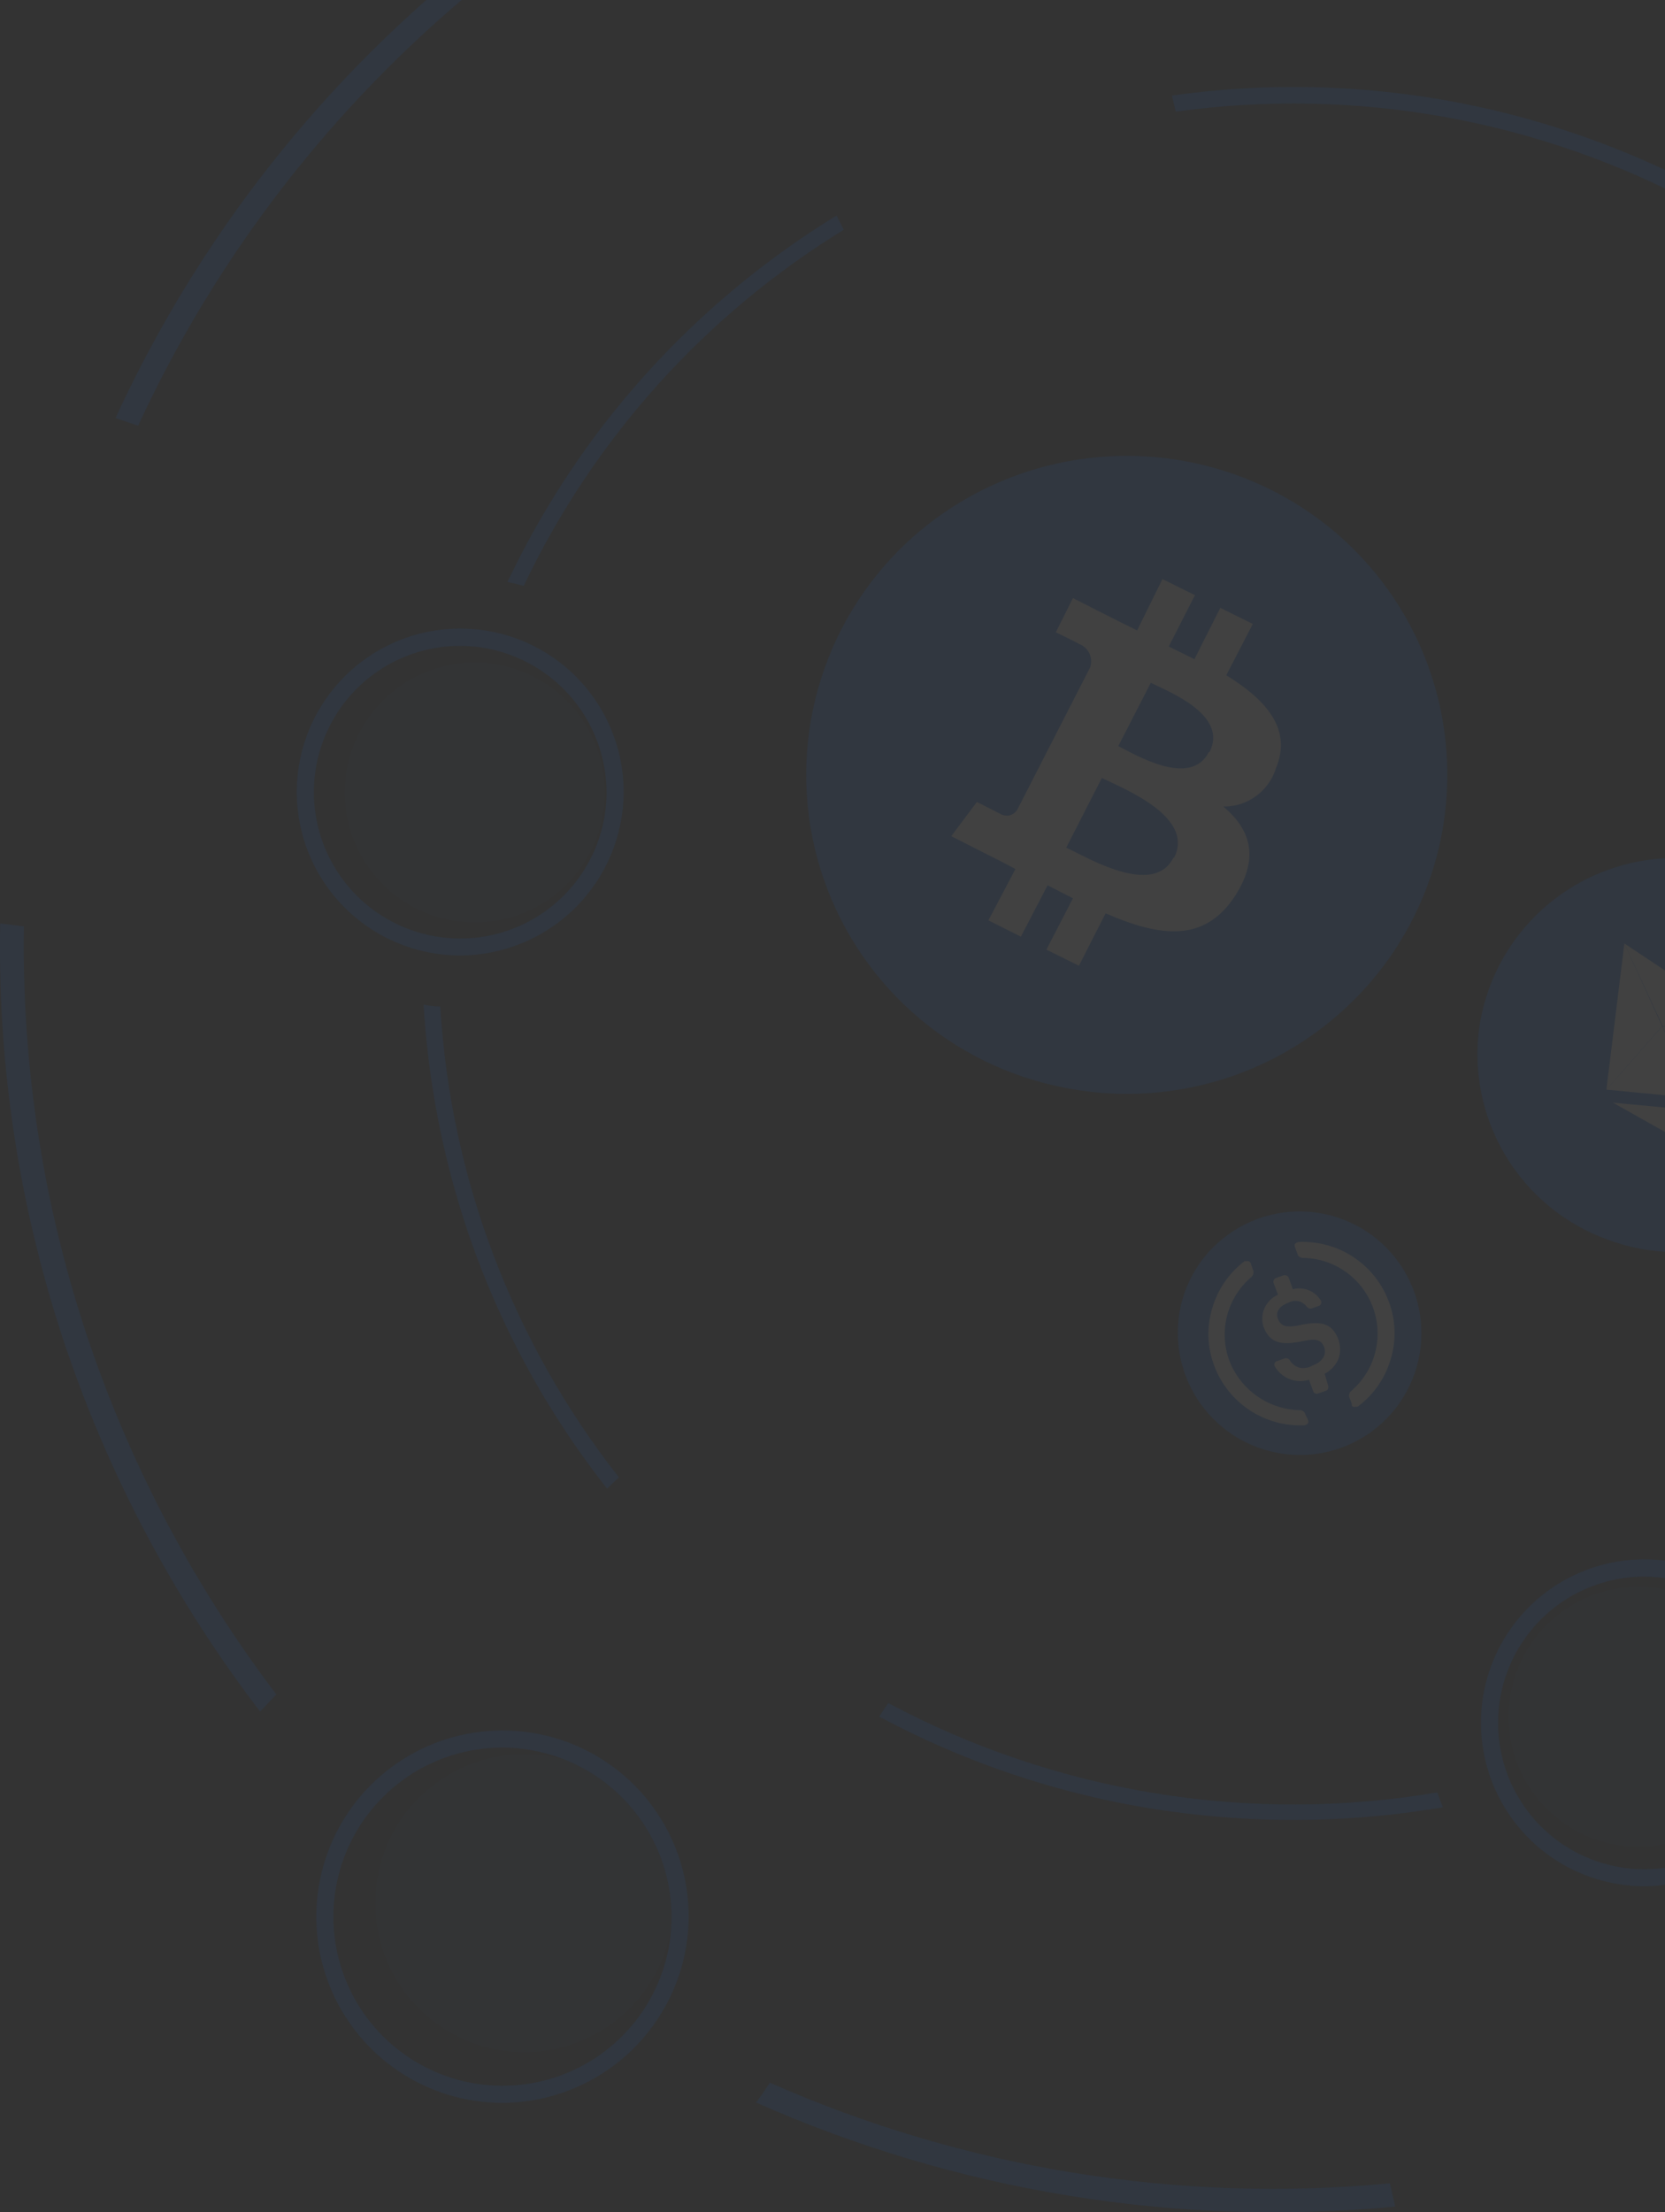 <svg width="579" height="769" viewBox="0 0 579 769" fill="none" xmlns="http://www.w3.org/2000/svg">
<rect x="0" y="0" width="579" height="769" fill="#333333" stroke="none"/>
<g opacity="0.07" clip-path="url(#clip0_212_5242)">
<g opacity="0.1">
<path opacity="0.1" d="M450.3 526.438C411.535 526.45 373.637 514.969 341.399 493.449C309.162 471.928 284.032 441.334 269.189 405.536C254.346 369.738 250.457 330.343 258.012 292.335C265.568 254.327 284.229 219.412 311.636 192.006C339.043 164.601 373.964 145.935 411.984 138.371C450.003 130.807 489.413 134.683 525.228 149.51C561.044 164.337 591.656 189.448 613.194 221.668C634.732 253.888 646.228 291.769 646.228 330.52C646.118 382.437 625.442 432.196 588.724 468.912C552.006 505.629 502.235 526.312 450.3 526.438ZM450.3 145.668C413.809 145.668 378.138 156.485 347.797 176.751C317.456 197.017 293.808 225.822 279.844 259.523C265.88 293.224 262.226 330.308 269.345 366.085C276.464 401.862 294.036 434.725 319.839 460.519C345.642 486.313 378.516 503.878 414.306 510.995C450.096 518.111 487.192 514.459 520.906 500.5C554.619 486.54 583.434 462.901 603.707 432.57C623.98 402.24 634.801 366.581 634.801 330.104C634.628 281.263 615.127 234.476 580.557 199.963C545.987 165.45 499.158 146.016 450.3 145.906V145.668Z" fill="#0C6CF2"/>
<path opacity="0.1" d="M450.3 449.332C426.758 449.332 403.744 442.353 384.169 429.279C364.594 416.204 349.338 397.62 340.328 375.877C331.319 354.135 328.962 330.21 333.555 307.128C338.148 284.046 349.484 262.844 366.131 246.203C382.778 229.562 403.988 218.229 427.078 213.637C450.168 209.046 474.102 211.403 495.852 220.409C517.602 229.415 536.193 244.666 549.272 264.234C562.352 283.802 569.333 306.808 569.333 330.342C569.333 361.9 556.792 392.166 534.469 414.481C512.146 436.796 481.87 449.332 450.3 449.332ZM450.3 223.25C429.015 223.238 408.205 229.537 390.502 241.35C372.798 253.162 358.997 269.958 350.843 289.612C342.69 309.266 340.55 330.897 344.696 351.766C348.841 372.636 359.085 391.809 374.131 406.858C389.178 421.908 408.351 432.158 429.226 436.314C450.101 440.469 471.74 438.342 491.406 430.203C511.072 422.063 527.881 408.276 539.707 390.585C551.534 372.894 557.846 352.095 557.846 330.818C557.87 316.676 555.107 302.668 549.715 289.594C544.323 276.52 536.407 264.636 526.421 254.62C516.434 244.603 504.572 236.652 491.511 231.218C478.45 225.785 464.447 222.976 450.3 222.953V223.25Z" fill="#0C6CF2"/>
</g>
<path d="M611.649 429.163C623.947 423.469 634.297 414.282 641.407 402.747C648.52 391.214 652.041 377.826 651.522 364.286C651.003 350.747 646.467 337.668 638.491 326.712C630.497 315.693 619.419 307.285 606.654 302.549C593.888 297.812 580.006 296.958 566.755 300.094C553.505 303.231 541.48 310.217 532.194 320.174C522.909 330.13 516.78 342.611 514.578 356.044C512.167 371.728 515.275 387.763 523.372 401.413C531.469 415.062 544.053 425.48 558.977 430.889C576.077 437.266 595.003 436.646 611.649 429.163Z" fill="#0C6CF2"/>
<path d="M564.869 327.962L578.201 356.698L607.661 356.4L564.869 327.962Z" fill="white"/>
<path d="M564.869 327.962L558.62 378.771L578.022 356.698L564.869 327.962Z" fill="white"/>
<path d="M600.877 405.782L591.83 386.208L560.882 383.292L600.877 405.782Z" fill="white"/>
<path d="M589.747 381.805L607.602 356.46L578.142 356.817L589.747 381.805Z" fill="white"/>
<path d="M558.62 378.771L589.569 381.746L578.023 356.757L558.62 378.771Z" fill="white"/>
<path d="M466.667 503.175C472.526 501.003 477.832 497.562 482.205 493.098C486.577 488.635 489.908 483.26 491.958 477.359C494.009 471.458 494.729 465.177 494.066 458.965C493.402 452.753 491.373 446.765 488.123 441.429C484.873 436.094 480.483 431.542 475.267 428.102C470.051 424.661 464.138 422.417 457.953 421.529C451.767 420.641 445.461 421.132 439.487 422.966C433.514 424.8 428.019 427.932 423.399 432.138C417.161 437.748 412.764 445.109 410.781 453.259C408.967 460.733 409.216 468.559 411.502 475.902C413.789 483.246 418.027 489.831 423.764 494.955C429.501 500.079 436.522 503.551 444.078 504.998C451.634 506.446 459.441 505.816 466.667 503.175Z" fill="#0C6CF2"/>
<path d="M454.824 493.537C455.24 494.548 454.824 495.143 453.633 495.441C446.837 495.763 440.116 493.904 434.452 490.136C428.788 486.369 424.477 480.889 422.149 474.499C419.813 468.153 419.604 461.221 421.554 454.746C423.444 448.224 427.389 442.486 432.803 438.385H433.457C433.672 438.329 433.897 438.329 434.112 438.385C434.34 438.445 434.546 438.569 434.707 438.742C434.852 438.914 434.954 439.118 435.005 439.337L435.838 441.717C435.926 442.068 435.926 442.436 435.838 442.788C435.74 443.132 435.579 443.455 435.362 443.74C431.21 447.187 428.223 451.83 426.806 457.036C425.39 462.242 425.613 467.758 427.446 472.833C429.359 477.885 432.749 482.245 437.176 485.344C441.603 488.443 446.861 490.137 452.264 490.205C452.639 490.226 452.995 490.373 453.276 490.622C453.571 490.842 453.781 491.157 453.871 491.514L454.824 493.537Z" fill="white"/>
<path d="M461.846 481.638C461.964 481.985 461.964 482.362 461.846 482.709C461.787 482.873 461.692 483.022 461.569 483.145C461.445 483.269 461.296 483.363 461.132 483.423L458.454 484.375C458.285 484.447 458.102 484.484 457.918 484.484C457.734 484.484 457.552 484.447 457.383 484.375C457.212 484.309 457.059 484.205 456.935 484.071C456.811 483.937 456.72 483.776 456.668 483.601L455.18 479.615C452.958 480.312 450.564 480.225 448.397 479.369C446.231 478.514 444.424 476.942 443.277 474.915C443.14 474.627 443.113 474.299 443.2 473.992C443.288 473.685 443.485 473.421 443.753 473.249L446.789 472.178C447.08 472.091 447.39 472.091 447.682 472.178C447.983 472.284 448.25 472.469 448.455 472.714C448.818 473.391 449.326 473.98 449.943 474.439C450.553 474.892 451.238 475.234 451.967 475.451C452.714 475.595 453.481 475.595 454.228 475.451C454.996 475.375 455.732 475.109 456.371 474.677C459.704 473.547 461.43 470.988 460.477 468.371C459.525 465.753 457.859 465.158 452.919 466.229C445.539 467.716 441.611 466.943 439.409 461.291C438.698 459.147 438.804 456.816 439.706 454.746C440.658 452.666 442.327 450.997 444.408 450.046L442.92 446.06C442.85 445.901 442.813 445.728 442.813 445.554C442.813 445.38 442.85 445.208 442.92 445.048C443.056 444.712 443.31 444.437 443.634 444.275L446.313 443.323C446.669 443.217 447.051 443.243 447.39 443.396C447.729 443.549 448.001 443.819 448.158 444.156L449.586 448.142C451.421 447.662 453.363 447.787 455.121 448.499C456.89 449.213 458.375 450.488 459.347 452.128C459.488 452.425 459.517 452.763 459.43 453.08C459.342 453.396 459.144 453.671 458.87 453.854L456.192 454.806C455.881 454.895 455.551 454.895 455.24 454.806C454.936 454.705 454.667 454.519 454.466 454.27C453.742 453.28 452.686 452.584 451.49 452.307C450.268 452.052 448.994 452.264 447.919 452.902C444.587 454.092 443.515 456.352 444.408 458.494C445.301 460.636 446.729 461.767 451.967 460.636C459.347 459.089 463.215 459.863 465.417 465.574C466.222 467.804 466.222 470.246 465.417 472.476C464.444 474.649 462.767 476.43 460.656 477.533L461.846 481.638Z" fill="white"/>
<path d="M471.964 489.016H471.369C471.135 489.073 470.889 489.073 470.655 489.016C470.438 488.967 470.247 488.84 470.119 488.659C470.056 488.465 470.056 488.257 470.119 488.064L469.227 485.684C469.109 485.337 469.109 484.96 469.227 484.613C469.285 484.255 469.451 483.922 469.703 483.661C473.824 480.189 476.78 475.536 478.169 470.33C479.558 465.124 479.314 459.617 477.47 454.555C475.626 449.492 472.271 445.118 467.859 442.023C463.446 438.929 458.19 437.265 452.8 437.255C452.437 437.189 452.092 437.047 451.788 436.838C451.504 436.583 451.298 436.253 451.193 435.886L450.36 433.626C449.943 432.614 450.36 432.019 451.55 431.722C458.346 431.4 465.067 433.259 470.731 437.026C476.395 440.794 480.706 446.273 483.034 452.664C485.37 459.009 485.579 465.942 483.629 472.416C481.74 478.938 477.795 484.677 472.381 488.778L471.964 489.016Z" fill="white"/>
<path d="M366.62 377.343C388.102 382.331 410.581 380.852 431.223 373.092C451.866 365.331 469.748 351.636 482.618 333.733C492.18 320.381 498.65 305.07 501.558 288.908C504.467 272.747 503.741 256.142 499.433 240.296C495.125 224.45 487.344 209.761 476.653 197.294C465.963 184.827 452.63 174.895 437.624 168.217C417.488 159.225 395.147 156.365 373.394 159.994C351.641 163.624 331.44 173.582 315.317 188.624C300.656 202.377 290.016 219.861 284.539 239.2C279.062 258.538 278.953 279.003 284.226 298.398C289.499 317.793 299.953 335.388 314.468 349.296C328.984 363.203 347.012 372.899 366.62 377.343Z" fill="#0C6CF2"/>
<path d="M443.754 266.92C449.408 253.295 440.064 243.122 426.434 234.733L435.659 216.884L424.351 211.292L415.364 229.14L406.437 224.738L415.543 206.889L404.235 201.297L395.426 219.145L388.344 215.635L373.108 207.9L367.156 219.799C367.156 219.799 375.429 223.786 375.25 223.845C376.812 224.445 378.088 225.614 378.821 227.117C379.543 228.624 379.65 230.353 379.119 231.937L353.765 281.437C353.47 281.92 353.086 282.344 352.634 282.686C352.163 283.025 351.641 283.286 351.087 283.459C350.515 283.55 349.932 283.55 349.361 283.459C348.793 283.361 348.248 283.159 347.754 282.864L339.719 278.759L330.792 290.658L345.195 297.976C347.932 299.285 350.491 300.713 353.11 302.081L343.707 319.93L355.015 325.582L364.299 307.733L373.108 312.255L363.883 330.104L375.191 335.696L384.475 317.491C403.639 325.82 419.054 327.724 429.648 311.184C438.1 297.857 434.707 288.219 425.422 280.366C429.533 280.422 433.548 279.126 436.85 276.677C440.142 274.253 442.563 270.831 443.754 266.92ZM408.044 298.155C401.08 311.898 378.286 298.155 370.786 294.645L383.166 270.43C390.903 274.238 415.543 283.935 408.282 298.155H408.044ZM420.364 261.446C413.995 273.821 395.129 262.517 388.879 259.364L400.188 237.351C406.496 240.504 427.208 248.476 420.602 261.446H420.364Z" fill="white"/>
<path d="M96.119 589.027C70.435 555.189 49.861 517.764 35.055 477.949C16.523 428.084 7.461 375.2 8.332 322.012L0.06 321.001C-0.968 375.507 8.28 429.719 27.318 480.805C42.587 521.782 63.869 560.26 90.465 594.977C92.25 593.073 94.155 590.99 96.119 589.027Z" fill="#0C6CF2"/>
<path d="M483.332 758.945C409.647 765.891 335.41 753.847 267.705 723.962C266.217 726.342 264.55 728.662 262.943 730.864C332.687 761.792 409.221 774.249 485.177 767.037L483.332 758.945Z" fill="#0C6CF2"/>
<path d="M174.383 730.983C161.591 730.912 149.107 727.056 138.506 719.901C127.904 712.745 119.66 702.611 114.813 690.777C109.967 678.943 108.736 665.939 111.274 653.406C113.813 640.873 120.008 629.373 129.078 620.356C138.148 611.338 149.687 605.209 162.238 602.74C174.789 600.271 187.791 601.574 199.602 606.483C211.413 611.393 221.506 619.69 228.605 630.327C235.705 640.964 239.494 653.465 239.494 666.252C239.415 683.457 232.519 699.93 220.315 712.063C208.111 724.195 191.595 730.999 174.383 730.983ZM174.383 607.471C162.769 607.541 151.435 611.048 141.812 617.55C132.189 624.052 124.708 633.257 120.312 644.004C115.916 654.75 114.803 666.558 117.112 677.937C119.421 689.316 125.049 699.756 133.287 707.941C141.524 716.126 152.003 721.689 163.399 723.929C174.796 726.168 186.601 724.983 197.324 720.524C208.048 716.064 217.211 708.53 223.657 698.872C230.102 689.213 233.542 677.862 233.542 666.252C233.479 650.62 227.215 635.651 216.124 624.631C205.033 613.61 190.021 607.439 174.383 607.471Z" fill="#0C6CF2"/>
<path d="M216.58 -49.714C186.736 -32.068 159.053 -11.003 134.091 13.054C94.814 50.904 62.961 95.76 40.174 145.311L48.03 147.989C84.633 68.761 144.422 2.5 219.496 -42.039C218.425 -44.657 217.413 -47.037 216.58 -49.714Z" fill="#0C6CF2"/>
<path d="M593.675 66.421C570.13 53.817 545.04 44.337 519.042 38.22C482.494 29.667 444.675 27.972 407.508 33.222L408.877 38.815C471.533 30.093 535.339 41.599 590.997 71.656C591.638 69.793 592.539 68.031 593.675 66.421Z" fill="#0C6CF2"/>
<path d="M499.818 623.058C434.491 634.121 367.338 623.198 308.89 592.002L305.735 596.702C338.76 614.385 374.783 625.783 411.972 630.317C441.85 634 472.107 633.298 501.782 628.234C501.068 626.568 500.413 624.843 499.818 623.058Z" fill="#0C6CF2"/>
<path d="M152.957 349.856C151.054 349.847 149.157 349.628 147.303 349.202C148.707 372.87 152.882 396.293 159.742 418.99C170.564 454.728 187.985 488.126 211.104 517.454L215.211 513.527C178.386 466.644 156.732 409.653 153.135 350.154L152.957 349.856Z" fill="#0C6CF2"/>
<path d="M290.916 74.929C259.075 94.437 231.143 119.696 208.545 149.417C196.086 165.914 185.337 183.636 176.466 202.308C178.311 202.665 180.156 203.141 182.12 203.676C206.46 152.515 245.12 109.508 293.415 79.867L290.916 74.929Z" fill="#0C6CF2"/>
<path d="M159.742 332.126C148.511 332.068 137.548 328.684 128.239 322.402C118.93 316.121 111.692 307.223 107.437 296.833C103.183 286.442 102.103 275.024 104.334 264.021C106.566 253.017 112.008 242.921 119.975 235.007C127.942 227.093 138.075 221.716 149.096 219.554C160.117 217.393 171.532 218.544 181.9 222.862C192.267 227.18 201.122 234.472 207.347 243.817C213.573 253.162 216.889 264.141 216.877 275.368C216.814 290.464 210.763 304.918 200.051 315.559C189.34 326.2 174.843 332.158 159.742 332.126ZM159.742 224.5C149.69 224.558 139.881 227.592 131.552 233.217C123.223 238.842 116.747 246.807 112.941 256.107C109.136 265.407 108.17 275.625 110.167 285.473C112.164 295.321 117.034 304.357 124.162 311.441C131.29 318.526 140.358 323.341 150.221 325.28C160.083 327.219 170.3 326.194 179.581 322.335C188.862 318.477 196.791 311.957 202.37 303.598C207.948 295.239 210.926 285.416 210.926 275.368C210.863 261.845 205.44 248.898 195.847 239.363C186.253 229.829 173.27 224.484 159.742 224.5Z" fill="#0C6CF2"/>
<path d="M571.595 655.662C560.363 655.615 549.398 652.242 540.082 645.971C530.767 639.699 523.519 630.809 519.253 620.423C514.988 610.036 513.896 598.62 516.116 587.614C518.336 576.608 523.768 566.506 531.726 558.584C539.685 550.662 549.812 545.274 560.831 543.101C571.85 540.928 583.266 542.067 593.638 546.374C604.01 550.681 612.873 557.964 619.108 567.302C625.343 576.641 628.671 587.616 628.671 598.844C628.608 613.935 622.567 628.386 611.87 639.035C601.173 649.683 586.691 655.662 571.595 655.662ZM571.595 548.035C561.538 548.082 551.721 551.107 543.383 556.727C535.045 562.348 528.559 570.312 524.746 579.615C520.933 588.917 519.963 599.141 521.958 608.994C523.953 618.847 528.824 627.889 535.956 634.977C543.088 642.065 552.161 646.881 562.029 648.818C571.897 650.755 582.119 649.725 591.402 645.859C600.685 641.993 608.615 635.464 614.189 627.096C619.762 618.728 622.731 608.897 622.719 598.844C622.656 585.336 617.24 572.404 607.658 562.881C598.075 553.357 585.107 548.019 571.595 548.035Z" fill="#0C6CF2"/>
<path opacity="0.1" d="M569.809 641.978C594.79 641.978 615.041 621.734 615.041 596.761C615.041 571.789 594.79 551.545 569.809 551.545C544.828 551.545 524.577 571.789 524.577 596.761C524.577 621.734 544.828 641.978 569.809 641.978Z" fill="#0C6CF2"/>
<path opacity="0.1" d="M165.098 320.703C190.079 320.703 210.331 300.459 210.331 275.487C210.331 250.515 190.079 230.271 165.098 230.271C140.117 230.271 119.866 250.515 119.866 275.487C119.866 300.459 140.117 320.703 165.098 320.703Z" fill="#0C6CF2"/>
<path opacity="0.1" d="M182.299 713.372C210.928 713.372 234.137 690.171 234.137 661.552C234.137 632.932 210.928 609.731 182.299 609.731C153.669 609.731 130.46 632.932 130.46 661.552C130.46 690.171 153.669 713.372 182.299 713.372Z" fill="#0C6CF2"/>
</g>
<defs>
<clipPath id="clip0_212_5242">
<rect width="945" height="917" fill="white" transform="translate(0 -148)"/>
</clipPath>
</defs>
</svg>

